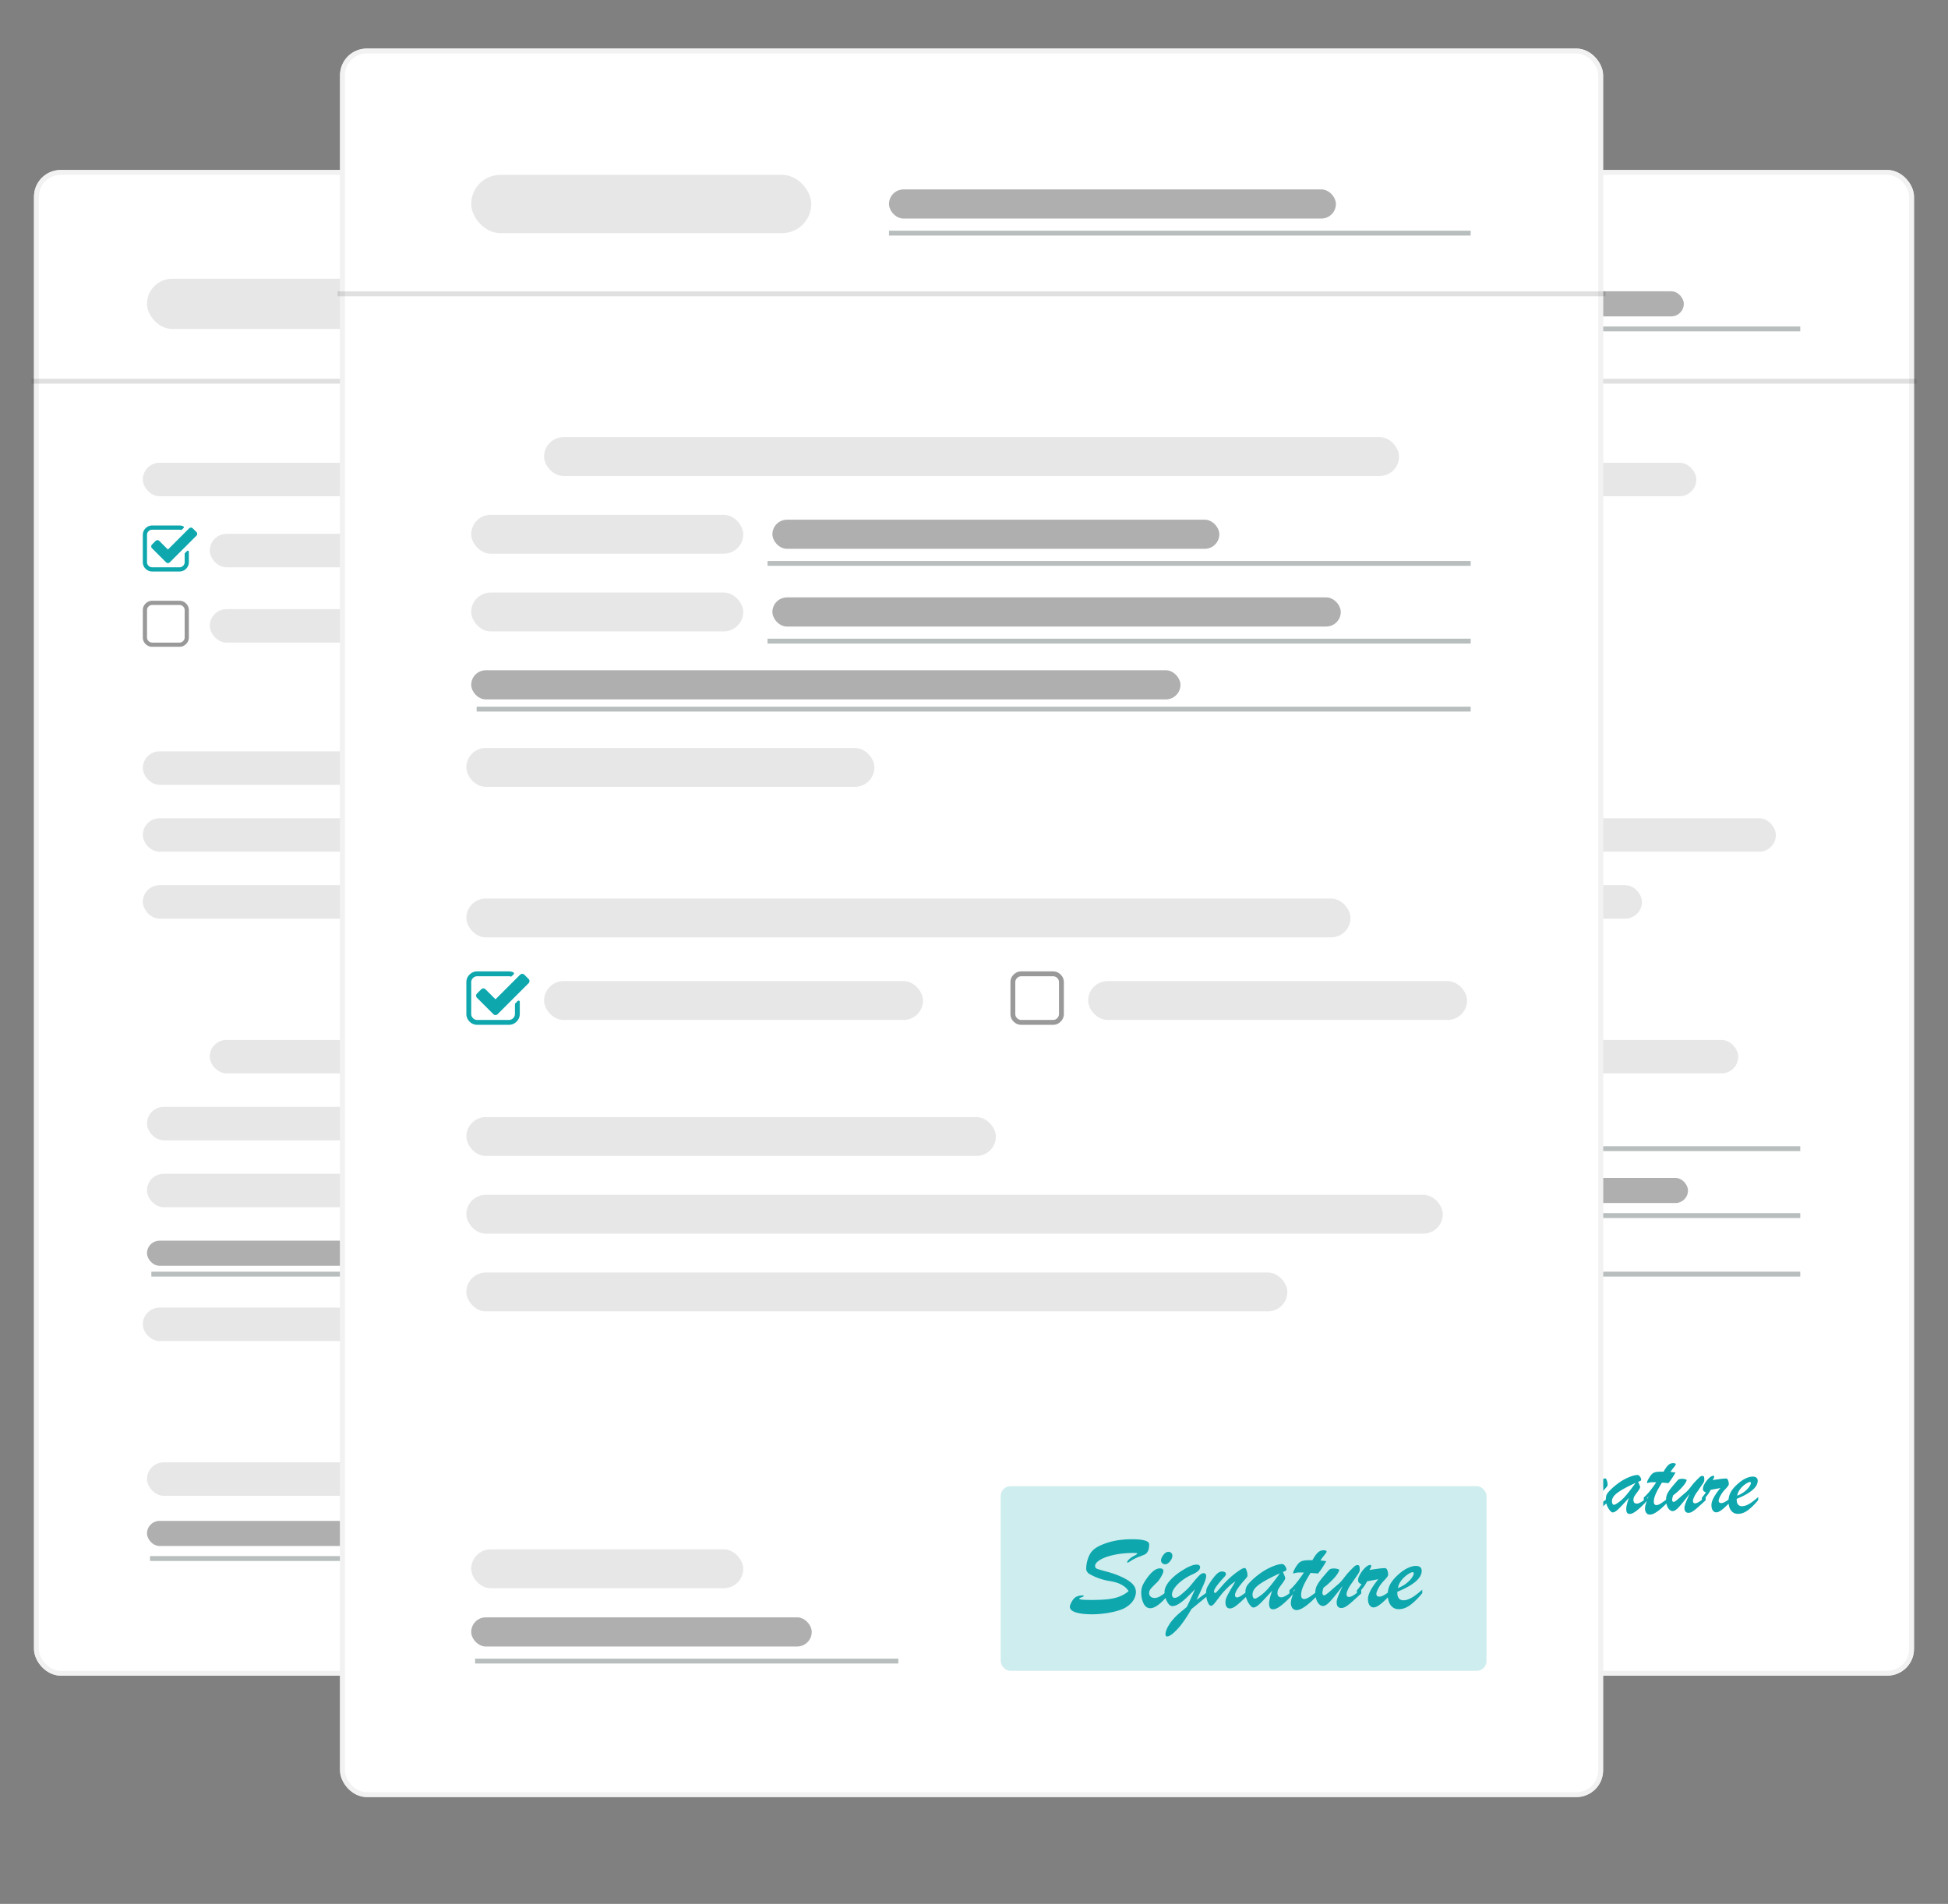 <svg xmlns="http://www.w3.org/2000/svg" width="401" height="392"><rect width="100%" height="100%" fill="#808080" stroke="none"/><g fill="none" fill-rule="evenodd"><g transform="translate(170 35)"><rect width="223" height="309" x=".5" y=".5" fill="#FFF" fill-rule="nonzero" stroke="#F2F2F2" rx="5"/><rect width="223" height="309" x=".5" y=".5" fill="#FFF" fill-rule="nonzero" stroke="#F2F2F2" rx="5"/><rect width="173.169" height="6.889" x="22.4" y="133.472" fill="#383737" fill-opacity=".12" fill-rule="nonzero" rx="3.444"/><rect width="93.908" height="6.889" x="22.4" y="119.694" fill="#383737" fill-opacity=".12" fill-rule="nonzero" rx="3.444"/><rect width="145.6" height="6.889" x="22.4" y="147.25" fill="#383737" fill-opacity=".12" fill-rule="nonzero" rx="3.444"/><path stroke="#383737" stroke-linecap="square" d="M0 43.486h224" opacity=".153"/><rect width="60.308" height="10.333" x="23.262" y="22.389" fill="#383737" fill-opacity=".12" fill-rule="nonzero" rx="5.167"/><g fill-rule="nonzero" transform="translate(22.4 179.111)"><rect width="151.631" height="6.889" x="13.785" fill="#383737" fill-opacity=".12" rx="3.444"/><rect width="72.369" height="6.889" y="55.111" fill="#383737" fill-opacity=".12" rx="3.444"/><rect width="48.246" height="6.889" x=".862" y="13.778" fill="#383737" fill-opacity=".12" rx="3.444"/><rect width="79.262" height="5.167" x="54.277" y="14.639" fill="#383737" fill-opacity=".4" rx="2.583"/><rect width="100.8" height="5.167" x="54.277" y="28.417" fill="#383737" fill-opacity=".4" rx="2.583"/><rect width="125.785" height="5.167" x=".862" y="41.333" fill="#383737" fill-opacity=".4" rx="2.583"/><rect width="48.246" height="6.889" x=".862" y="27.556" fill="#383737" fill-opacity=".12" rx="3.444"/><path stroke="#122223" stroke-linecap="square" d="M53.846 22.389h123.84M53.846 36.167h123.84M2.253 48.222h175.432" opacity=".298"/></g><rect width="156.8" height="6.889" x="22.4" y="60.278" fill="#383737" fill-opacity=".12" fill-rule="nonzero" rx="3.444"/><g transform="translate(22.4 72.333)"><rect width="67.2" height="6.889" x="13.785" y="18.083" fill="#383737" fill-opacity=".12" fill-rule="nonzero" rx="3.444"/><rect width="96.492" height="6.889" x="13.785" y="2.583" fill="#383737" fill-opacity=".12" fill-rule="nonzero" rx="3.444"/><path fill="#0EA7AE" d="M9.477 6.257v2.139c0 .534-.19.99-.569 1.369a1.867 1.867 0 0 1-1.37.568h-5.6c-.534 0-.99-.19-1.37-.568A1.866 1.866 0 0 1 0 8.395V2.8c0-.534.19-.99.569-1.37a1.87 1.87 0 0 1 1.37-.568h5.6c.282 0 .545.056.787.168a.204.204 0 0 1 .121.155.21.21 0 0 1-.06.195l-.33.33a.213.213 0 0 1-.155.067.214.214 0 0 1-.06-.013 1.198 1.198 0 0 0-.304-.04h-5.6c-.296 0-.55.105-.76.315a1.037 1.037 0 0 0-.316.76v5.598c0 .296.105.55.316.76.21.21.464.316.76.316h5.6c.297 0 .55-.105.761-.316.21-.21.316-.464.316-.76v-1.71a.2.2 0 0 1 .061-.148l.43-.43a.213.213 0 0 1 .156-.068.18.18 0 0 1 .08.02c.09.036.135.101.135.196zm1.555-3.29l-5.48 5.476a.524.524 0 0 1-.383.161.524.524 0 0 1-.383-.161L1.89 5.55a.524.524 0 0 1-.161-.383c0-.148.054-.276.161-.384l.74-.74a.524.524 0 0 1 .384-.161c.148 0 .276.054.384.161l1.77 1.77L9.524 1.46a.524.524 0 0 1 .384-.162c.148 0 .276.054.383.162l.74.74a.524.524 0 0 1 .162.383.524.524 0 0 1-.161.384z"/><path fill="#999" d="M7.538 17.222h-5.6c-.296 0-.55.106-.76.316a1.037 1.037 0 0 0-.316.76v5.598c0 .296.105.55.316.76.21.21.464.316.76.316h5.6c.297 0 .55-.105.761-.316.21-.21.316-.464.316-.76v-5.597c0-.296-.105-.55-.316-.76a1.037 1.037 0 0 0-.76-.317zM9.477 18.3v5.597c0 .534-.19.99-.569 1.369a1.867 1.867 0 0 1-1.37.568h-5.6c-.534 0-.99-.19-1.37-.568A1.866 1.866 0 0 1 0 23.895V18.3c0-.534.19-.99.569-1.37a1.87 1.87 0 0 1 1.37-.568h5.6c.533 0 .99.19 1.37.569.378.379.568.835.568 1.369z"/></g><rect width="79.262" height="5.167" x="97.354" y="24.972" fill="#383737" fill-opacity=".4" fill-rule="nonzero" rx="2.583"/><rect width="60.391" height="5.167" x="23.262" y="278.139" fill="#383737" fill-opacity=".4" fill-rule="nonzero" rx="2.583"/><rect width="48.246" height="6.889" x="23.262" y="266.083" fill="#383737" fill-opacity=".12" fill-rule="nonzero" rx="3.444"/><path stroke="#122223" stroke-linecap="square" d="M97.785 32.722h102.3M24.381 285.889h74.194" opacity=".298"/><path fill="#0EA7AE" d="M139.842 273.5a2.595 2.595 0 0 0-.757-.837 4.404 4.404 0 0 0-1.136-.6 7.345 7.345 0 0 0-1.318-.339 10.69 10.69 0 0 1-3.806-1.322c-.101-.053-.209-.168-.323-.343a.926.926 0 0 1-.172-.504c0-.592.1-1.186.298-1.781.199-.596.453-1.062.762-1.398.498-.558 1.395-1.046 2.691-1.463 1.296-.417 2.755-.626 4.377-.626.969 0 1.718.074 2.246.222.528.148.793.377.793.686 0 .505-.07.895-.207 1.17-.138.277-.286.46-.445.55-.158.092-.435.214-.833.37a8.434 8.434 0 0 0-1.908.928c-.222.148-.36.222-.414.222-.067 0-.1-.027-.1-.081 0-.115.119-.288.358-.52.239-.232.533-.435.883-.61.37-.195.556-.32.556-.374 0-.087-.206-.13-.616-.13-1.246 0-2.396.11-3.453.332-1.057.222-1.89.515-2.499.878-.61.363-.914.733-.914 1.11 0 .236.126.402.379.5.252.097.81.26 1.67.489a16.29 16.29 0 0 1 2.313.787c.976.417 1.7.851 2.17 1.302.472.45.707.955.707 1.514 0 .383-.092.768-.277 1.155a3.443 3.443 0 0 1-.813 1.065 4.672 4.672 0 0 1-1.232.797c-.397.168-.897.326-1.5.474a16.3 16.3 0 0 1-1.958.348c-.703.084-1.375.126-2.014.126-1.178 0-2.125-.11-2.842-.333-.717-.222-1.075-.558-1.075-1.009 0-.202.12-.516.363-.943.242-.428.529-.715.858-.863.29-.114.57-.18.838-.197.27-.017.404.015.404.096 0 .02-.01.04-.03.06a.27.27 0 0 1-.07.051l-.082.04a9.071 9.071 0 0 1-.328.126c-.084.03-.151.061-.202.091a.141.141 0 0 0-.075.126c0 .142.696.212 2.09.212 1.211 0 2.204-.043 2.978-.13.774-.088 1.457-.246 2.05-.475a5.735 5.735 0 0 0 1.615-.949zm6.465-4.773a.734.734 0 0 1-.48-.192.607.607 0 0 1-.226-.484c0-.296.141-.626.424-.989.282-.363.575-.545.878-.545.202 0 .37.062.505.187.135.124.202.304.202.54 0 .29-.138.609-.414.958-.276.35-.572.525-.889.525zm14.352 5.8a27.385 27.385 0 0 1-1.552 1.405c-.511.417-.929.626-1.252.626-.552 0-.827-.363-.827-1.09 0-.215.033-.427.1-.636.068-.208.16-.425.278-.65.118-.226.298-.549.54-.97.243-.42.522-.896.838-1.427-.383.195-.865.582-1.444 1.16a11.47 11.47 0 0 0-.959 1.035c-.262.326-.543.69-.843 1.09-.3.4-.518.669-.656.807s-.278.207-.419.207c-.215 0-.414-.226-.596-.676a3.707 3.707 0 0 1-.23-.909l-2.64 2.17c-.943 1.628-1.801 2.844-2.575 3.648-.775.804-1.35 1.206-1.727 1.206-.202 0-.303-.125-.303-.374 0-.484.246-1.103.737-1.856.195-.296.42-.586.672-.868.252-.283.491-.527.716-.732.226-.205.524-.46.894-.767.37-.306.623-.516.757-.63.673-1.373 1.158-2.422 1.454-3.149a31.737 31.737 0 0 1-1.656 1.655c-.47.43-.903.762-1.297.994-.394.232-.749.348-1.065.348-.344 0-.66-.274-.95-.822a3.915 3.915 0 0 1-.262-.617 8.488 8.488 0 0 1-1.225 1.172c-.566.427-1.047.64-1.444.64-.552 0-.963-.289-1.232-.867a4.44 4.44 0 0 1-.404-1.897c0-.263.027-.513.081-.752.054-.239.118-.436.192-.59.074-.155.212-.397.414-.727.956-1.487 1.83-2.23 2.625-2.23.41 0 .616.158.616.474 0 .215-.133.552-.4 1.01-.265.457-.502.783-.711.978-.586.565-.968.959-1.146 1.18a1.176 1.176 0 0 0-.267.758c0 .242.09.444.272.605.182.161.417.242.707.242.316 0 .665-.116 1.045-.348.205-.125.442-.29.713-.497a2.186 2.186 0 0 1 .18-1.072c.124-.296.32-.612.585-.949a7.637 7.637 0 0 1 1.015-1.034c.41-.353.891-.698 1.443-1.034 1.044-.653 1.855-.98 2.434-.98.43 0 .646.159.646.475 0 .437-.468.865-1.404 1.282a8.942 8.942 0 0 0-1.7.989 6.428 6.428 0 0 0-1.364 1.306c-.347.461-.52.877-.52 1.247 0 .181.044.326.131.434a.421.421 0 0 0 .344.161c.235 0 .504-.108.807-.323.303-.215.75-.595 1.343-1.14.27-.25.628-.651 1.075-1.206.448-.555.818-.979 1.111-1.272.293-.292.557-.439.793-.439.134 0 .244.042.328.127.084.084.126.206.126.368 0 .31-.123.758-.369 1.347-.245.589-.688 1.552-1.327 2.891l1.69-1.228c.002-.357.044-.637.126-.84.084-.21.25-.505.5-.889.464-.713.865-1.236 1.201-1.569.337-.333.66-.5.97-.5.215 0 .388.038.52.112a.368.368 0 0 1 .196.343c0 .067-.02.138-.06.212-.04.074-.086.141-.137.202-.05.06-.156.178-.318.353-1.063 1.177-1.595 1.94-1.595 2.29 0 .196.064.293.192.293.08 0 .237-.13.47-.388.232-.26.531-.6.898-1.02.367-.42.801-.859 1.302-1.316a14.053 14.053 0 0 1 1.712-1.322c.356-.25.653-.374.888-.374.108 0 .214.148.318.444.105.296.157.596.157.898 0 .148-.145.374-.434.676-1.185 1.319-1.777 2.237-1.777 2.755 0 .29.117.434.353.434.195 0 .45-.102.762-.308.182-.119.424-.292.726-.52v-.02c0-.316.03-.58.091-.792a1.92 1.92 0 0 1 .353-.65c.175-.222.455-.515.838-.878 1.023-.929 2.016-1.618 2.979-2.069.962-.45 1.706-.676 2.231-.676a.56.56 0 0 1 .394.176c.12.118.217.254.288.41.07.154.106.268.106.342 0 .121-.048.21-.142.268a2.833 2.833 0 0 1-.495.207l.182.413c.074.168.131.305.172.409.04.104.06.197.06.277 0 .162-.163.463-.49.904-.326.44-.555.765-.686.973a1.418 1.418 0 0 0-.197.767c0 .498.23.747.687.747.34 0 .82-.23 1.438-.69v-.571c.706-.592 1.561-1.632 2.564-3.118a10.109 10.109 0 0 0-.596-.02c-.397 0-.693.026-.888.08-.08.02-.157.042-.227.066a.567.567 0 0 1-.147.035c-.027 0-.04-.02-.04-.06 0-.223.138-.556.414-1 .222-.376.432-.656.63-.837.2-.182.442-.305.728-.368.286-.064.688-.096 1.206-.096h.434c.357-.64.68-1.092.97-1.358.29-.265.619-.398.99-.398.37 0 .554.084.554.252 0 .08-.144.3-.434.656-.29.357-.508.656-.656.898l.61.07c.18.02.319.038.42.051a15.879 15.879 0 0 1-1.444 2.19 65.503 65.503 0 0 1-.863-.066l-.48-.035a27.937 27.937 0 0 0-.913 1.57c-.246.46-.435.882-.566 1.266a3.368 3.368 0 0 0-.197 1.09c0 .464.185.696.556.696.255 0 .59-.136 1.004-.409.263-.173.583-.405.958-.696.001-.263.026-.5.076-.712a2.85 2.85 0 0 1 .288-.711c.141-.259.328-.54.56-.843.232-.302.517-.645.853-1.029l.51-.595c.138-.162.273-.271.404-.328.131-.057.345-.086.641-.086.215 0 .42.029.616.086.195.057.293.116.293.176 0 .121-.1.34-.298.656-.199.316-.518.702-.96 1.156-.44.454-.95.9-1.529 1.337-.128.397-.192.7-.192.908 0 .29.111.434.333.434.081 0 .216-.07.404-.207.189-.138.507-.404.954-.797.448-.394.85-.742 1.207-1.045.262-.228.567-.57.914-1.024.346-.454.627-.795.843-1.024.498-.525.838-.866 1.02-1.024.181-.158.356-.238.524-.238.162 0 .271.05.328.152.058.1.086.306.086.615 0 .142-.013.256-.04.344-.027.087-.083.2-.167.338-.084.137-.254.391-.51.761l-.908 1.312a5.2 5.2 0 0 0-.495.883c-.141.32-.212.56-.212.722 0 .35.138.525.414.525.229 0 .495-.095.798-.283.16-.1.367-.243.62-.429v-.449c.363-.43.639-.797.827-1.1-.215-.074-.372-.165-.47-.272-.097-.108-.145-.27-.145-.485 0-.242.1-.548.302-.918a5.27 5.27 0 0 1 .748-1.04c.296-.322.565-.53.807-.625a.609.609 0 0 1 .273-.07c.134 0 .202.063.202.191 0 .114-.105.346-.313.696 1.386-.215 2.261-.323 2.625-.323a.75.75 0 0 1 .293.04c.114.061.208.203.282.425.074.222.111.444.111.666 0 .14-.062.294-.187.459a9.17 9.17 0 0 1-.64.721 6.01 6.01 0 0 0-.9 1.252c-.241.45-.363.79-.363 1.019 0 .316.196.474.586.474.31 0 .794-.238 1.45-.715a3.727 3.727 0 0 1 .482-1.59c.33-.576.869-1.183 1.616-1.822.511-.437 1.02-.767 1.524-.99.505-.221.956-.332 1.353-.332.316 0 .567.072.752.217.185.144.278.361.278.65 0 .425-.158.847-.475 1.267-.316.42-.799.838-1.448 1.251-.65.414-1.45.813-2.398 1.196v.253c0 .396.097.706.293.928a.973.973 0 0 0 .767.333c.33 0 .671-.077 1.025-.232.353-.155.705-.36 1.055-.616.35-.255.777-.598 1.282-1.029v.616c-.76.914-1.474 1.616-2.14 2.104-.667.487-1.343.731-2.03.731-.599 0-1.073-.232-1.423-.696-.274-.363-.44-.83-.5-1.402-.266.268-.501.496-.706.685a7.37 7.37 0 0 1-1.01.803c-.31.198-.585.297-.827.297-.283 0-.519-.13-.707-.388-.189-.26-.283-.634-.283-1.125 0-.29.074-.62.222-.99.148-.37.365-.771.652-1.205.286-.434.607-.866.964-1.297-.189.04-.4.083-.636.126-.236.044-.485.09-.747.136a62.25 62.25 0 0 0-.606.111 6.85 6.85 0 0 1-1.044 1.52v.63a98.788 98.788 0 0 1-1.747 1.584 7.45 7.45 0 0 1-.98.747c-.275.168-.538.252-.787.252-.565 0-.848-.336-.848-1.009 0-.256.084-.6.253-1.034.168-.434.44-1.061.817-1.882-.975 1.291-1.718 2.21-2.226 2.755-.508.545-.923.817-1.247.817-.255 0-.49-.106-.706-.318-.216-.212-.382-.498-.5-.858a3.446 3.446 0 0 1-.103-.392c-1.501 1.53-2.635 2.295-3.4 2.295a.886.886 0 0 1-.731-.354c-.185-.235-.278-.538-.278-.908 0-.249.052-.545.156-.888.055-.179.132-.405.231-.68-1.633 1.792-2.807 2.688-3.52 2.688-.263 0-.45-.085-.561-.257-.111-.172-.167-.426-.167-.762 0-.531.192-1.302.576-2.31-.983 1.09-1.713 1.864-2.191 2.325-.478.461-.872.691-1.181.691-.149 0-.334-.127-.556-.383a3.697 3.697 0 0 1-.59-.994 3.303 3.303 0 0 1-.164-.492zm8.488-1.208v.34c.06-.158.125-.33.196-.512-.068.058-.133.116-.196.172zm-2.464-2.997c-1.75.8-2.996 1.48-3.74 2.038-.744.558-1.116 1.134-1.116 1.726 0 .215.037.391.111.53.074.137.175.206.303.206.074 0 .205-.047.394-.141a7.934 7.934 0 0 0 1.938-1.63c.586-.67 1.29-1.579 2.11-2.73zm20.926 2.623a5.75 5.75 0 0 0 1.555-.878c.43-.35.748-.684.954-1.004.205-.32.308-.553.308-.701 0-.155-.071-.232-.212-.232-.122 0-.318.077-.591.232a4.87 4.87 0 0 0-.828.605c-.28.25-.53.542-.752.878a2.835 2.835 0 0 0-.434 1.1z"/></g><g transform="translate(7 35)"><rect width="223" height="309" x=".5" y=".5" fill="#FFF" fill-rule="nonzero" stroke="#F2F2F2" rx="5"/><rect width="223" height="309" x=".5" y=".5" fill="#FFF" fill-rule="nonzero" stroke="#F2F2F2" rx="5"/><rect width="173.169" height="6.889" x="22.4" y="133.472" fill="#383737" fill-opacity=".12" fill-rule="nonzero" rx="3.444"/><rect width="93.908" height="6.889" x="22.4" y="119.694" fill="#383737" fill-opacity=".12" fill-rule="nonzero" rx="3.444"/><rect width="145.6" height="6.889" x="22.4" y="147.25" fill="#383737" fill-opacity=".12" fill-rule="nonzero" rx="3.444"/><path stroke="#383737" stroke-linecap="square" d="M0 43.486h224" opacity=".153"/><rect width="60.308" height="10.333" x="23.262" y="22.389" fill="#383737" fill-opacity=".12" fill-rule="nonzero" rx="5.167"/><g fill-rule="nonzero" transform="translate(22.4 179.111)"><rect width="151.631" height="6.889" x="13.785" fill="#383737" fill-opacity=".12" rx="3.444"/><rect width="72.369" height="6.889" y="55.111" fill="#383737" fill-opacity=".12" rx="3.444"/><rect width="48.246" height="6.889" x=".862" y="13.778" fill="#383737" fill-opacity=".12" rx="3.444"/><rect width="79.262" height="5.167" x="54.277" y="14.639" fill="#383737" fill-opacity=".4" rx="2.583"/><rect width="100.8" height="5.167" x="54.277" y="28.417" fill="#383737" fill-opacity=".4" rx="2.583"/><rect width="125.785" height="5.167" x=".862" y="41.333" fill="#383737" fill-opacity=".4" rx="2.583"/><rect width="48.246" height="6.889" x=".862" y="27.556" fill="#383737" fill-opacity=".12" rx="3.444"/><path stroke="#122223" stroke-linecap="square" d="M53.846 22.389h123.84M53.846 36.167h123.84M2.253 48.222h175.432" opacity=".298"/></g><rect width="156.8" height="6.889" x="22.4" y="60.278" fill="#383737" fill-opacity=".12" fill-rule="nonzero" rx="3.444"/><g transform="translate(22.4 72.333)"><rect width="67.2" height="6.889" x="13.785" y="18.083" fill="#383737" fill-opacity=".12" fill-rule="nonzero" rx="3.444"/><rect width="96.492" height="6.889" x="13.785" y="2.583" fill="#383737" fill-opacity=".12" fill-rule="nonzero" rx="3.444"/><path fill="#0EA7AE" d="M9.477 6.257v2.139c0 .534-.19.99-.569 1.369a1.867 1.867 0 0 1-1.37.568h-5.6c-.534 0-.99-.19-1.37-.568A1.866 1.866 0 0 1 0 8.395V2.8c0-.534.19-.99.569-1.37a1.87 1.87 0 0 1 1.37-.568h5.6c.282 0 .545.056.787.168a.204.204 0 0 1 .121.155.21.21 0 0 1-.06.195l-.33.33a.213.213 0 0 1-.155.067.214.214 0 0 1-.06-.013 1.198 1.198 0 0 0-.304-.04h-5.6c-.296 0-.55.105-.76.315a1.037 1.037 0 0 0-.316.76v5.598c0 .296.105.55.316.76.21.21.464.316.76.316h5.6c.297 0 .55-.105.761-.316.21-.21.316-.464.316-.76v-1.71a.2.2 0 0 1 .061-.148l.43-.43a.213.213 0 0 1 .156-.068.18.18 0 0 1 .08.02c.09.036.135.101.135.196zm1.555-3.29l-5.48 5.476a.524.524 0 0 1-.383.161.524.524 0 0 1-.383-.161L1.89 5.55a.524.524 0 0 1-.161-.383c0-.148.054-.276.161-.384l.74-.74a.524.524 0 0 1 .384-.161c.148 0 .276.054.384.161l1.77 1.77L9.524 1.46a.524.524 0 0 1 .384-.162c.148 0 .276.054.383.162l.74.74a.524.524 0 0 1 .162.383.524.524 0 0 1-.161.384z"/><path fill="#999" d="M7.538 17.222h-5.6c-.296 0-.55.106-.76.316a1.037 1.037 0 0 0-.316.76v5.598c0 .296.105.55.316.76.21.21.464.316.76.316h5.6c.297 0 .55-.105.761-.316.21-.21.316-.464.316-.76v-5.597c0-.296-.105-.55-.316-.76a1.037 1.037 0 0 0-.76-.317zM9.477 18.3v5.597c0 .534-.19.99-.569 1.369a1.867 1.867 0 0 1-1.37.568h-5.6c-.534 0-.99-.19-1.37-.568A1.866 1.866 0 0 1 0 23.895V18.3c0-.534.19-.99.569-1.37a1.87 1.87 0 0 1 1.37-.568h5.6c.533 0 .99.19 1.37.569.378.379.568.835.568 1.369z"/></g><rect width="79.262" height="5.167" x="97.354" y="24.972" fill="#383737" fill-opacity=".4" fill-rule="nonzero" rx="2.583"/><rect width="60.391" height="5.167" x="23.262" y="278.139" fill="#383737" fill-opacity=".4" fill-rule="nonzero" rx="2.583"/><rect width="48.246" height="6.889" x="23.262" y="266.083" fill="#383737" fill-opacity=".12" fill-rule="nonzero" rx="3.444"/><path stroke="#122223" stroke-linecap="square" d="M97.785 32.722h102.3M24.381 285.889h74.194" opacity=".298"/><path fill="#0EA7AE" d="M139.842 273.5a2.595 2.595 0 0 0-.757-.837 4.404 4.404 0 0 0-1.136-.6 7.345 7.345 0 0 0-1.318-.339 10.69 10.69 0 0 1-3.806-1.322c-.101-.053-.209-.168-.323-.343a.926.926 0 0 1-.172-.504c0-.592.1-1.186.298-1.781.199-.596.453-1.062.762-1.398.498-.558 1.395-1.046 2.691-1.463 1.296-.417 2.755-.626 4.377-.626.969 0 1.718.074 2.246.222.528.148.793.377.793.686 0 .505-.07.895-.207 1.17-.138.277-.286.46-.445.55-.158.092-.435.214-.833.37a8.434 8.434 0 0 0-1.908.928c-.222.148-.36.222-.414.222-.067 0-.1-.027-.1-.081 0-.115.119-.288.358-.52.239-.232.533-.435.883-.61.37-.195.556-.32.556-.374 0-.087-.206-.13-.616-.13-1.246 0-2.396.11-3.453.332-1.057.222-1.89.515-2.499.878-.61.363-.914.733-.914 1.11 0 .236.126.402.379.5.252.097.81.26 1.67.489a16.29 16.29 0 0 1 2.313.787c.976.417 1.7.851 2.17 1.302.472.45.707.955.707 1.514 0 .383-.092.768-.277 1.155a3.443 3.443 0 0 1-.813 1.065 4.672 4.672 0 0 1-1.232.797c-.397.168-.897.326-1.5.474a16.3 16.3 0 0 1-1.958.348c-.703.084-1.375.126-2.014.126-1.178 0-2.125-.11-2.842-.333-.717-.222-1.075-.558-1.075-1.009 0-.202.12-.516.363-.943.242-.428.529-.715.858-.863.29-.114.57-.18.838-.197.27-.017.404.015.404.096 0 .02-.01.04-.03.06a.27.27 0 0 1-.07.051l-.082.04a9.071 9.071 0 0 1-.328.126c-.084.03-.151.061-.202.091a.141.141 0 0 0-.075.126c0 .142.696.212 2.09.212 1.211 0 2.204-.043 2.978-.13.774-.088 1.457-.246 2.05-.475a5.735 5.735 0 0 0 1.615-.949zm6.465-4.773a.734.734 0 0 1-.48-.192.607.607 0 0 1-.226-.484c0-.296.141-.626.424-.989.282-.363.575-.545.878-.545.202 0 .37.062.505.187.135.124.202.304.202.54 0 .29-.138.609-.414.958-.276.35-.572.525-.889.525zm14.352 5.8a27.385 27.385 0 0 1-1.552 1.405c-.511.417-.929.626-1.252.626-.552 0-.827-.363-.827-1.09 0-.215.033-.427.1-.636.068-.208.16-.425.278-.65.118-.226.298-.549.54-.97.243-.42.522-.896.838-1.427-.383.195-.865.582-1.444 1.16a11.47 11.47 0 0 0-.959 1.035c-.262.326-.543.69-.843 1.09-.3.4-.518.669-.656.807s-.278.207-.419.207c-.215 0-.414-.226-.596-.676a3.707 3.707 0 0 1-.23-.909l-2.64 2.17c-.943 1.628-1.801 2.844-2.575 3.648-.775.804-1.35 1.206-1.727 1.206-.202 0-.303-.125-.303-.374 0-.484.246-1.103.737-1.856.195-.296.42-.586.672-.868.252-.283.491-.527.716-.732.226-.205.524-.46.894-.767.37-.306.623-.516.757-.63.673-1.373 1.158-2.422 1.454-3.149a31.737 31.737 0 0 1-1.656 1.655c-.47.43-.903.762-1.297.994-.394.232-.749.348-1.065.348-.344 0-.66-.274-.95-.822a3.915 3.915 0 0 1-.262-.617 8.488 8.488 0 0 1-1.225 1.172c-.566.427-1.047.64-1.444.64-.552 0-.963-.289-1.232-.867a4.44 4.44 0 0 1-.404-1.897c0-.263.027-.513.081-.752.054-.239.118-.436.192-.59.074-.155.212-.397.414-.727.956-1.487 1.83-2.23 2.625-2.23.41 0 .616.158.616.474 0 .215-.133.552-.4 1.01-.265.457-.502.783-.711.978-.586.565-.968.959-1.146 1.18a1.176 1.176 0 0 0-.267.758c0 .242.09.444.272.605.182.161.417.242.707.242.316 0 .665-.116 1.045-.348.205-.125.442-.29.713-.497a2.186 2.186 0 0 1 .18-1.072c.124-.296.32-.612.585-.949a7.637 7.637 0 0 1 1.015-1.034c.41-.353.891-.698 1.443-1.034 1.044-.653 1.855-.98 2.434-.98.43 0 .646.159.646.475 0 .437-.468.865-1.404 1.282a8.942 8.942 0 0 0-1.7.989 6.428 6.428 0 0 0-1.364 1.306c-.347.461-.52.877-.52 1.247 0 .181.044.326.131.434a.421.421 0 0 0 .344.161c.235 0 .504-.108.807-.323.303-.215.75-.595 1.343-1.14.27-.25.628-.651 1.075-1.206.448-.555.818-.979 1.111-1.272.293-.292.557-.439.793-.439.134 0 .244.042.328.127.084.084.126.206.126.368 0 .31-.123.758-.369 1.347-.245.589-.688 1.552-1.327 2.891l1.69-1.228c.002-.357.044-.637.126-.84.084-.21.25-.505.5-.889.464-.713.865-1.236 1.201-1.569.337-.333.66-.5.97-.5.215 0 .388.038.52.112a.368.368 0 0 1 .196.343c0 .067-.02.138-.06.212-.04.074-.086.141-.137.202-.05.06-.156.178-.318.353-1.063 1.177-1.595 1.94-1.595 2.29 0 .196.064.293.192.293.08 0 .237-.13.47-.388.232-.26.531-.6.898-1.02.367-.42.801-.859 1.302-1.316a14.053 14.053 0 0 1 1.712-1.322c.356-.25.653-.374.888-.374.108 0 .214.148.318.444.105.296.157.596.157.898 0 .148-.145.374-.434.676-1.185 1.319-1.777 2.237-1.777 2.755 0 .29.117.434.353.434.195 0 .45-.102.762-.308.182-.119.424-.292.726-.52v-.02c0-.316.03-.58.091-.792a1.92 1.92 0 0 1 .353-.65c.175-.222.455-.515.838-.878 1.023-.929 2.016-1.618 2.979-2.069.962-.45 1.706-.676 2.231-.676a.56.56 0 0 1 .394.176c.12.118.217.254.288.41.07.154.106.268.106.342 0 .121-.048.21-.142.268a2.833 2.833 0 0 1-.495.207l.182.413c.074.168.131.305.172.409.04.104.06.197.06.277 0 .162-.163.463-.49.904-.326.44-.555.765-.686.973a1.418 1.418 0 0 0-.197.767c0 .498.23.747.687.747.34 0 .82-.23 1.438-.69v-.571c.706-.592 1.561-1.632 2.564-3.118a10.109 10.109 0 0 0-.596-.02c-.397 0-.693.026-.888.08-.08.02-.157.042-.227.066a.567.567 0 0 1-.147.035c-.027 0-.04-.02-.04-.06 0-.223.138-.556.414-1 .222-.376.432-.656.63-.837.2-.182.442-.305.728-.368.286-.064.688-.096 1.206-.096h.434c.357-.64.68-1.092.97-1.358.29-.265.619-.398.99-.398.37 0 .554.084.554.252 0 .08-.144.3-.434.656-.29.357-.508.656-.656.898l.61.07c.18.02.319.038.42.051a15.879 15.879 0 0 1-1.444 2.19 65.503 65.503 0 0 1-.863-.066l-.48-.035a27.937 27.937 0 0 0-.913 1.57c-.246.46-.435.882-.566 1.266a3.368 3.368 0 0 0-.197 1.09c0 .464.185.696.556.696.255 0 .59-.136 1.004-.409.263-.173.583-.405.958-.696.001-.263.026-.5.076-.712a2.85 2.85 0 0 1 .288-.711c.141-.259.328-.54.56-.843.232-.302.517-.645.853-1.029l.51-.595c.138-.162.273-.271.404-.328.131-.057.345-.086.641-.086.215 0 .42.029.616.086.195.057.293.116.293.176 0 .121-.1.34-.298.656-.199.316-.518.702-.96 1.156-.44.454-.95.9-1.529 1.337-.128.397-.192.7-.192.908 0 .29.111.434.333.434.081 0 .216-.07.404-.207.189-.138.507-.404.954-.797.448-.394.85-.742 1.207-1.045.262-.228.567-.57.914-1.024.346-.454.627-.795.843-1.024.498-.525.838-.866 1.02-1.024.181-.158.356-.238.524-.238.162 0 .271.05.328.152.058.1.086.306.086.615 0 .142-.013.256-.04.344-.027.087-.083.2-.167.338-.084.137-.254.391-.51.761l-.908 1.312a5.2 5.2 0 0 0-.495.883c-.141.32-.212.56-.212.722 0 .35.138.525.414.525.229 0 .495-.095.798-.283.16-.1.367-.243.62-.429v-.449c.363-.43.639-.797.827-1.1-.215-.074-.372-.165-.47-.272-.097-.108-.145-.27-.145-.485 0-.242.1-.548.302-.918a5.27 5.27 0 0 1 .748-1.04c.296-.322.565-.53.807-.625a.609.609 0 0 1 .273-.07c.134 0 .202.063.202.191 0 .114-.105.346-.313.696 1.386-.215 2.261-.323 2.625-.323a.75.75 0 0 1 .293.04c.114.061.208.203.282.425.074.222.111.444.111.666 0 .14-.062.294-.187.459a9.17 9.17 0 0 1-.64.721 6.01 6.01 0 0 0-.9 1.252c-.241.45-.363.79-.363 1.019 0 .316.196.474.586.474.31 0 .794-.238 1.45-.715a3.727 3.727 0 0 1 .482-1.59c.33-.576.869-1.183 1.616-1.822.511-.437 1.02-.767 1.524-.99.505-.221.956-.332 1.353-.332.316 0 .567.072.752.217.185.144.278.361.278.65 0 .425-.158.847-.475 1.267-.316.42-.799.838-1.448 1.251-.65.414-1.45.813-2.398 1.196v.253c0 .396.097.706.293.928a.973.973 0 0 0 .767.333c.33 0 .671-.077 1.025-.232.353-.155.705-.36 1.055-.616.35-.255.777-.598 1.282-1.029v.616c-.76.914-1.474 1.616-2.14 2.104-.667.487-1.343.731-2.03.731-.599 0-1.073-.232-1.423-.696-.274-.363-.44-.83-.5-1.402-.266.268-.501.496-.706.685a7.37 7.37 0 0 1-1.01.803c-.31.198-.585.297-.827.297-.283 0-.519-.13-.707-.388-.189-.26-.283-.634-.283-1.125 0-.29.074-.62.222-.99.148-.37.365-.771.652-1.205.286-.434.607-.866.964-1.297-.189.04-.4.083-.636.126-.236.044-.485.09-.747.136a62.25 62.25 0 0 0-.606.111 6.85 6.85 0 0 1-1.044 1.52v.63a98.788 98.788 0 0 1-1.747 1.584 7.45 7.45 0 0 1-.98.747c-.275.168-.538.252-.787.252-.565 0-.848-.336-.848-1.009 0-.256.084-.6.253-1.034.168-.434.44-1.061.817-1.882-.975 1.291-1.718 2.21-2.226 2.755-.508.545-.923.817-1.247.817-.255 0-.49-.106-.706-.318-.216-.212-.382-.498-.5-.858a3.446 3.446 0 0 1-.103-.392c-1.501 1.53-2.635 2.295-3.4 2.295a.886.886 0 0 1-.731-.354c-.185-.235-.278-.538-.278-.908 0-.249.052-.545.156-.888.055-.179.132-.405.231-.68-1.633 1.792-2.807 2.688-3.52 2.688-.263 0-.45-.085-.561-.257-.111-.172-.167-.426-.167-.762 0-.531.192-1.302.576-2.31-.983 1.09-1.713 1.864-2.191 2.325-.478.461-.872.691-1.181.691-.149 0-.334-.127-.556-.383a3.697 3.697 0 0 1-.59-.994 3.303 3.303 0 0 1-.164-.492zm8.488-1.208v.34c.06-.158.125-.33.196-.512-.068.058-.133.116-.196.172zm-2.464-2.997c-1.75.8-2.996 1.48-3.74 2.038-.744.558-1.116 1.134-1.116 1.726 0 .215.037.391.111.53.074.137.175.206.303.206.074 0 .205-.047.394-.141a7.934 7.934 0 0 0 1.938-1.63c.586-.67 1.29-1.579 2.11-2.73zm20.926 2.623a5.75 5.75 0 0 0 1.555-.878c.43-.35.748-.684.954-1.004.205-.32.308-.553.308-.701 0-.155-.071-.232-.212-.232-.122 0-.318.077-.591.232a4.87 4.87 0 0 0-.828.605c-.28.25-.53.542-.752.878a2.835 2.835 0 0 0-.434 1.1z"/></g><g transform="translate(70 10)"><rect width="259" height="359" x=".5" y=".5" fill="#FFF" fill-rule="nonzero" stroke="#F2F2F2" rx="5"/><rect width="259" height="359" x=".5" y=".5" fill="#FFF" fill-rule="nonzero" stroke="#F2F2F2" rx="5"/><path stroke="#383737" stroke-linecap="square" d="M0 50.5h260" opacity=".153"/><rect width="70" height="12" x="27" y="26" fill="#383737" fill-opacity=".12" fill-rule="nonzero" rx="6"/><rect width="176" height="8" x="42" y="80" fill="#383737" fill-opacity=".12" fill-rule="nonzero" rx="4"/><rect width="84" height="8" x="26" y="144" fill="#383737" fill-opacity=".12" fill-rule="nonzero" rx="4"/><rect width="201" height="8" x="26" y="236" fill="#383737" fill-opacity=".12" fill-rule="nonzero" rx="4"/><rect width="109" height="8" x="26" y="220" fill="#383737" fill-opacity=".12" fill-rule="nonzero" rx="4"/><rect width="182" height="8" x="26" y="175" fill="#383737" fill-opacity=".12" fill-rule="nonzero" rx="4"/><rect width="169" height="8" x="26" y="252" fill="#383737" fill-opacity=".12" fill-rule="nonzero" rx="4"/><g transform="translate(26 189)"><rect width="78" height="8" x="128" y="3" fill="#383737" fill-opacity=".12" fill-rule="nonzero" rx="4"/><rect width="78" height="8" x="16" y="3" fill="#383737" fill-opacity=".12" fill-rule="nonzero" rx="4"/><path fill="#0EA7AE" d="M11 7.266V9.75c0 .62-.22 1.15-.66 1.59-.44.44-.97.66-1.59.66h-6.5c-.62 0-1.15-.22-1.59-.66C.22 10.9 0 10.37 0 9.75v-6.5c0-.62.22-1.15.66-1.59.44-.44.97-.66 1.59-.66h6.5c.328 0 .633.065.914.195a.237.237 0 0 1 .14.18.243.243 0 0 1-.07.227l-.382.382a.247.247 0 0 1-.18.079.248.248 0 0 1-.07-.016A1.39 1.39 0 0 0 8.75 2h-6.5c-.344 0-.638.122-.883.367S1 2.907 1 3.25v6.5c0 .344.122.638.367.883s.54.367.883.367h6.5c.344 0 .638-.122.883-.367s.367-.54.367-.883V7.766c0-.068.023-.125.07-.172l.5-.5a.247.247 0 0 1 .18-.078c.031 0 .062.007.094.023.104.042.156.117.156.227zm1.805-3.82l-6.36 6.359A.608.608 0 0 1 6 9.992a.608.608 0 0 1-.445-.187l-3.36-3.36A.608.608 0 0 1 2.008 6c0-.172.062-.32.187-.445l.86-.86a.608.608 0 0 1 .445-.187c.172 0 .32.062.445.187L6 6.75l5.055-5.055a.608.608 0 0 1 .445-.187c.172 0 .32.062.445.187l.86.86a.608.608 0 0 1 .187.445c0 .172-.062.32-.187.445z"/><path fill="#999" d="M120.75 2h-6.5c-.344 0-.638.122-.883.367s-.367.54-.367.883v6.5c0 .344.122.638.367.883s.54.367.883.367h6.5c.344 0 .638-.122.883-.367s.367-.54.367-.883v-6.5c0-.344-.122-.638-.367-.883A1.204 1.204 0 0 0 120.75 2zM123 3.25v6.5c0 .62-.22 1.15-.66 1.59-.44.44-.97.66-1.59.66h-6.5c-.62 0-1.15-.22-1.59-.66-.44-.44-.66-.97-.66-1.59v-6.5c0-.62.22-1.15.66-1.59.44-.44.97-.66 1.59-.66h6.5c.62 0 1.15.22 1.59.66.44.44.66.97.66 1.59z"/></g><rect width="56" height="8" x="27" y="96" fill="#383737" fill-opacity=".12" fill-rule="nonzero" rx="4"/><rect width="92" height="6" x="89" y="97" fill="#383737" fill-opacity=".4" fill-rule="nonzero" rx="3"/><rect width="92" height="6" x="113" y="29" fill="#383737" fill-opacity=".4" fill-rule="nonzero" rx="3"/><rect width="117" height="6" x="89" y="113" fill="#383737" fill-opacity=".4" fill-rule="nonzero" rx="3"/><rect width="70.097" height="6" x="27" y="323" fill="#383737" fill-opacity=".4" fill-rule="nonzero" rx="3"/><rect width="146" height="6" x="27" y="128" fill="#383737" fill-opacity=".4" fill-rule="nonzero" rx="3"/><rect width="56" height="8" x="27" y="112" fill="#383737" fill-opacity=".12" fill-rule="nonzero" rx="4"/><rect width="56" height="8" x="27" y="309" fill="#383737" fill-opacity=".12" fill-rule="nonzero" rx="4"/><path stroke="#122223" stroke-linecap="square" d="M113.5 38h118.742M88.5 106h143.742M88.5 122h143.742M28.3 332h86.118" opacity=".298"/><rect width="100" height="38" x="136" y="296" fill="#0EA7AE" fill-opacity=".2" fill-rule="nonzero" rx="2"/><path stroke="#122223" stroke-linecap="square" d="M28.615 136h203.627" opacity=".298"/><path fill="#0EA7AE" d="M162.316 317.613c-.195-.36-.488-.683-.879-.972-.39-.29-.83-.522-1.318-.698a8.522 8.522 0 0 0-1.53-.392 12.403 12.403 0 0 1-4.417-1.535c-.117-.063-.242-.196-.375-.399s-.2-.398-.2-.586c0-.687.116-1.377.346-2.068.23-.692.526-1.233.885-1.623.578-.649 1.62-1.215 3.123-1.7 1.504-.484 3.197-.726 5.08-.726 1.125 0 1.994.086 2.608.258.613.172.92.437.92.797 0 .586-.08 1.039-.24 1.36-.16.32-.333.532-.516.638-.184.105-.506.248-.967.428a9.788 9.788 0 0 0-2.215 1.078c-.258.172-.418.257-.48.257-.078 0-.118-.03-.118-.093 0-.133.14-.334.416-.604.278-.27.62-.506 1.026-.709.43-.226.644-.37.644-.433 0-.102-.238-.153-.714-.153-1.446 0-2.782.13-4.008.387-1.227.258-2.194.598-2.9 1.02-.708.421-1.061.851-1.061 1.289 0 .273.146.466.44.58.292.113.939.302 1.939.568 1 .266 1.894.57 2.683.914 1.133.484 1.973.988 2.52 1.512.547.523.82 1.11.82 1.758 0 .445-.107.892-.322 1.341-.215.45-.53.862-.944 1.237-.414.375-.89.683-1.43.926-.46.195-1.04.378-1.74.55a18.99 18.99 0 0 1-2.273.405c-.816.097-1.596.146-2.338.146-1.367 0-2.467-.129-3.299-.387-.832-.257-1.248-.648-1.248-1.171 0-.235.141-.6.422-1.096.282-.496.614-.83.996-1.002.336-.133.66-.21.973-.229.313-.02.469.018.469.112 0 .023-.012.047-.035.07a.313.313 0 0 1-.082.059l-.094.046c-.156.063-.283.112-.381.147-.098.035-.176.07-.234.105-.059.036-.088.084-.088.147 0 .164.808.246 2.425.246 1.407 0 2.56-.05 3.458-.152.898-.102 1.69-.286 2.378-.551a6.655 6.655 0 0 0 1.875-1.102zm7.505-5.543a.851.851 0 0 1-.557-.222.705.705 0 0 1-.263-.563c0-.344.164-.726.492-1.148.328-.422.668-.633 1.02-.633a.83.83 0 0 1 .585.217c.157.144.235.353.235.627 0 .336-.16.707-.48 1.113-.321.406-.665.61-1.032.61zm16.658 6.735c-.75.72-1.35 1.264-1.8 1.632-.595.485-1.079.727-1.454.727-.64 0-.96-.422-.96-1.266 0-.25.038-.496.116-.738a4.87 4.87 0 0 1 .323-.756 33.8 33.8 0 0 1 .626-1.125c.282-.488.606-1.04.973-1.658-.445.227-1.004.676-1.676 1.348-.437.422-.808.822-1.113 1.2-.305.38-.63.802-.978 1.267-.348.464-.602.777-.762.937-.16.16-.322.24-.487.24-.25 0-.48-.261-.69-.785a4.306 4.306 0 0 1-.27-1.055l-3.064 2.52c-1.093 1.89-2.09 3.303-2.988 4.236-.898.934-1.566 1.4-2.004 1.4-.234 0-.351-.144-.351-.433 0-.562.285-1.281.855-2.156.227-.344.486-.68.78-1.008.292-.328.57-.611.831-.85a29.97 29.97 0 0 1 1.037-.89c.43-.356.723-.6.88-.733.78-1.593 1.343-2.812 1.687-3.656a36.847 36.847 0 0 1-1.922 1.922c-.547.5-1.049.885-1.506 1.154-.457.27-.869.405-1.236.405-.399 0-.766-.319-1.102-.955a4.547 4.547 0 0 1-.304-.717c-.499.567-.973 1.02-1.423 1.361-.656.496-1.215.744-1.676.744-.64 0-1.117-.336-1.43-1.008a5.16 5.16 0 0 1-.468-2.203c0-.304.03-.595.093-.873.063-.277.137-.506.223-.685a10.7 10.7 0 0 1 .48-.844c1.11-1.727 2.126-2.59 3.047-2.59.477 0 .715.184.715.55 0 .25-.154.641-.463 1.173-.308.531-.584.91-.826 1.136-.68.657-1.123 1.114-1.33 1.372-.207.257-.31.55-.31.878 0 .282.105.516.316.704.21.187.484.28.82.28.367 0 .772-.134 1.213-.403.238-.146.514-.338.828-.577a2.54 2.54 0 0 1 .208-1.245c.145-.345.371-.712.68-1.102.308-.39.701-.791 1.178-1.201a12.71 12.71 0 0 1 1.675-1.202c1.211-.757 2.153-1.136 2.825-1.136.5 0 .75.183.75.55 0 .508-.543 1.004-1.63 1.489a10.42 10.42 0 0 0-1.974 1.148c-.652.477-1.18.983-1.582 1.518-.402.535-.604 1.017-.604 1.447 0 .21.051.379.153.504a.489.489 0 0 0 .398.187c.274 0 .586-.125.938-.375.351-.25.87-.691 1.558-1.324.313-.289.729-.756 1.248-1.4.52-.645.95-1.137 1.29-1.477.34-.34.646-.51.92-.51.156 0 .283.05.38.147.098.098.147.24.147.428 0 .359-.143.88-.428 1.564-.285.684-.799 1.803-1.541 3.358l1.962-1.427c.002-.415.051-.74.146-.976.098-.242.291-.586.58-1.031.54-.828 1.004-1.436 1.395-1.822.39-.387.765-.58 1.125-.58.25 0 .451.043.603.128a.427.427 0 0 1 .229.399c0 .078-.024.16-.07.246-.047.086-.1.164-.159.234-.058.07-.181.207-.369.41-1.234 1.368-1.851 2.254-1.851 2.66 0 .227.074.34.222.34.094 0 .276-.15.545-.45.27-.301.617-.696 1.043-1.184.426-.488.93-.998 1.512-1.53a16.313 16.313 0 0 1 1.986-1.535c.414-.289.758-.433 1.031-.433.125 0 .248.172.37.515.12.344.181.692.181 1.043 0 .172-.168.434-.504.786-1.375 1.53-2.062 2.597-2.062 3.199 0 .336.137.504.41.504.227 0 .521-.12.885-.358.211-.138.492-.34.842-.604v-.023c0-.367.035-.674.106-.92a2.23 2.23 0 0 1 .41-.756c.203-.257.527-.597.973-1.02 1.187-1.077 2.34-1.878 3.457-2.401 1.117-.524 1.98-.786 2.59-.786.164 0 .316.069.457.206.14.136.251.294.333.474.083.18.124.313.124.399 0 .14-.055.244-.165.31-.109.067-.3.147-.574.24l.211.48c.086.196.153.354.2.475.046.122.07.229.07.323 0 .187-.19.537-.569 1.049-.379.511-.644.888-.797 1.13-.152.243-.228.54-.228.891 0 .578.266.867.797.867.395 0 .951-.267 1.669-.801v-.664c.82-.687 1.812-1.894 2.976-3.62a9.64 9.64 0 0 0-.691-.023c-.461-.001-.805.03-1.031.093a3.583 3.583 0 0 0-.264.076.658.658 0 0 1-.17.04c-.031 0-.047-.023-.047-.07 0-.257.16-.644.48-1.16.258-.437.502-.761.733-.972.23-.211.512-.354.844-.428.332-.074.798-.111 1.4-.111h.504c.414-.743.789-1.268 1.125-1.577a1.65 1.65 0 0 1 1.148-.462c.43 0 .645.097.645.292 0 .094-.168.348-.504.762-.336.414-.59.762-.762 1.043.266.031.502.059.71.082.206.024.368.043.486.059a18.441 18.441 0 0 1-1.676 2.543 75.956 75.956 0 0 1-1.002-.076 53.533 53.533 0 0 0-.557-.041c-.422.68-.775 1.287-1.06 1.822a10.185 10.185 0 0 0-.657 1.47 3.913 3.913 0 0 0-.228 1.266c0 .54.215.809.644.809.297 0 .686-.158 1.166-.475.306-.2.676-.47 1.113-.809 0-.305.03-.58.087-.826.06-.25.17-.525.334-.826.165-.3.381-.627.65-.978.27-.352.6-.75.991-1.196l.592-.691c.16-.188.316-.314.469-.38.152-.067.4-.1.744-.1.25 0 .488.033.715.1.226.066.34.134.34.204 0 .14-.116.395-.346.762-.23.367-.602.814-1.114 1.342a15.44 15.44 0 0 1-1.775 1.552c-.148.461-.223.813-.223 1.055 0 .336.13.504.387.504.094 0 .25-.08.469-.24.219-.16.588-.469 1.107-.926.52-.457.987-.861 1.4-1.213.305-.266.659-.662 1.061-1.19.403-.527.729-.923.979-1.189.578-.61.972-1.006 1.183-1.19.211-.183.414-.275.61-.275.187 0 .314.059.38.176.067.117.1.356.1.715 0 .164-.015.297-.047.398a1.864 1.864 0 0 1-.193.393c-.098.16-.295.455-.592.885l-1.055 1.523a6.12 6.12 0 0 0-.574 1.026c-.164.37-.246.65-.246.837 0 .407.16.61.48.61.266 0 .575-.11.926-.328.187-.117.427-.282.72-.498v-.522c.422-.5.742-.926.96-1.277-.25-.086-.43-.192-.544-.317-.113-.125-.17-.312-.17-.562 0-.281.117-.637.352-1.066a6.12 6.12 0 0 1 .867-1.207c.344-.375.656-.618.937-.727a.707.707 0 0 1 .317-.082c.156 0 .234.074.234.223 0 .132-.121.402-.363.808 1.61-.25 2.625-.375 3.047-.375.164 0 .277.016.34.047.132.07.242.234.328.492.086.258.129.516.129.774 0 .164-.073.341-.217.533-.145.191-.393.47-.744.838-.414.445-.762.93-1.043 1.453-.282.523-.422.918-.422 1.183 0 .368.226.551.68.551.36 0 .92-.276 1.683-.83a4.33 4.33 0 0 1 .56-1.847c.382-.668 1.007-1.373 1.874-2.116.594-.508 1.184-.89 1.77-1.148.586-.258 1.11-.387 1.57-.387.367 0 .658.084.873.252.215.168.323.42.323.756 0 .492-.184.982-.551 1.47-.367.489-.928.973-1.682 1.454-.754.48-1.681.943-2.783 1.388v.293c0 .461.113.82.34 1.079.226.257.523.386.89.386.383 0 .78-.09 1.19-.27a6.51 6.51 0 0 0 1.225-.714c.406-.297.902-.695 1.488-1.195v.714c-.883 1.063-1.711 1.877-2.485 2.444-.773.566-1.558.85-2.355.85-.695 0-1.246-.27-1.652-.81-.318-.42-.511-.963-.58-1.627-.31.31-.582.576-.82.796-.422.39-.812.701-1.171.931-.36.23-.68.346-.961.346-.329 0-.602-.15-.82-.451-.22-.3-.329-.736-.329-1.307 0-.336.086-.718.258-1.148.172-.43.424-.897.756-1.4a17.22 17.22 0 0 1 1.119-1.506c-.219.046-.465.095-.738.146-.274.05-.563.104-.868.158-.304.055-.539.098-.703.13a7.956 7.956 0 0 1-1.211 1.763v.732c-.914.844-1.59 1.457-2.028 1.84a8.648 8.648 0 0 1-1.136.867c-.32.196-.625.293-.915.293-.656 0-.984-.39-.984-1.172 0-.296.098-.697.293-1.2.195-.505.512-1.233.95-2.186-1.134 1.5-1.995 2.566-2.585 3.199-.59.633-1.072.95-1.447.95-.297 0-.57-.124-.82-.37s-.444-.578-.58-.996a4.003 4.003 0 0 1-.12-.456c-1.743 1.777-3.058 2.665-3.946 2.665-.351 0-.634-.137-.85-.41-.214-.274-.321-.625-.321-1.055 0-.289.06-.633.181-1.031.063-.208.153-.471.268-.79-1.896 2.081-3.258 3.122-4.087 3.122-.305 0-.521-.1-.65-.299-.13-.2-.194-.494-.194-.885 0-.617.223-1.511.668-2.683-1.14 1.265-1.988 2.166-2.543 2.7-.554.536-1.011.804-1.37.804-.173 0-.387-.149-.645-.446-.258-.297-.487-.681-.686-1.154a3.836 3.836 0 0 1-.19-.572zm9.852-1.402v.395c.07-.184.145-.383.228-.595-.08.068-.155.134-.228.2zm-2.86-3.481c-2.03.93-3.478 1.719-4.34 2.367-.864.649-1.296 1.316-1.296 2.004 0 .25.043.455.13.615.085.16.202.24.35.24.087 0 .239-.054.458-.164a9.21 9.21 0 0 0 2.25-1.892c.68-.778 1.496-1.834 2.449-3.17zm24.29 3.047c.702-.274 1.304-.614 1.804-1.02s.869-.795 1.107-1.166c.239-.37.358-.642.358-.814 0-.18-.082-.27-.246-.27-.141 0-.37.09-.686.27-.316.18-.637.414-.96.703a5.15 5.15 0 0 0-.874 1.02c-.258.39-.426.816-.504 1.277z"/></g></g></svg>